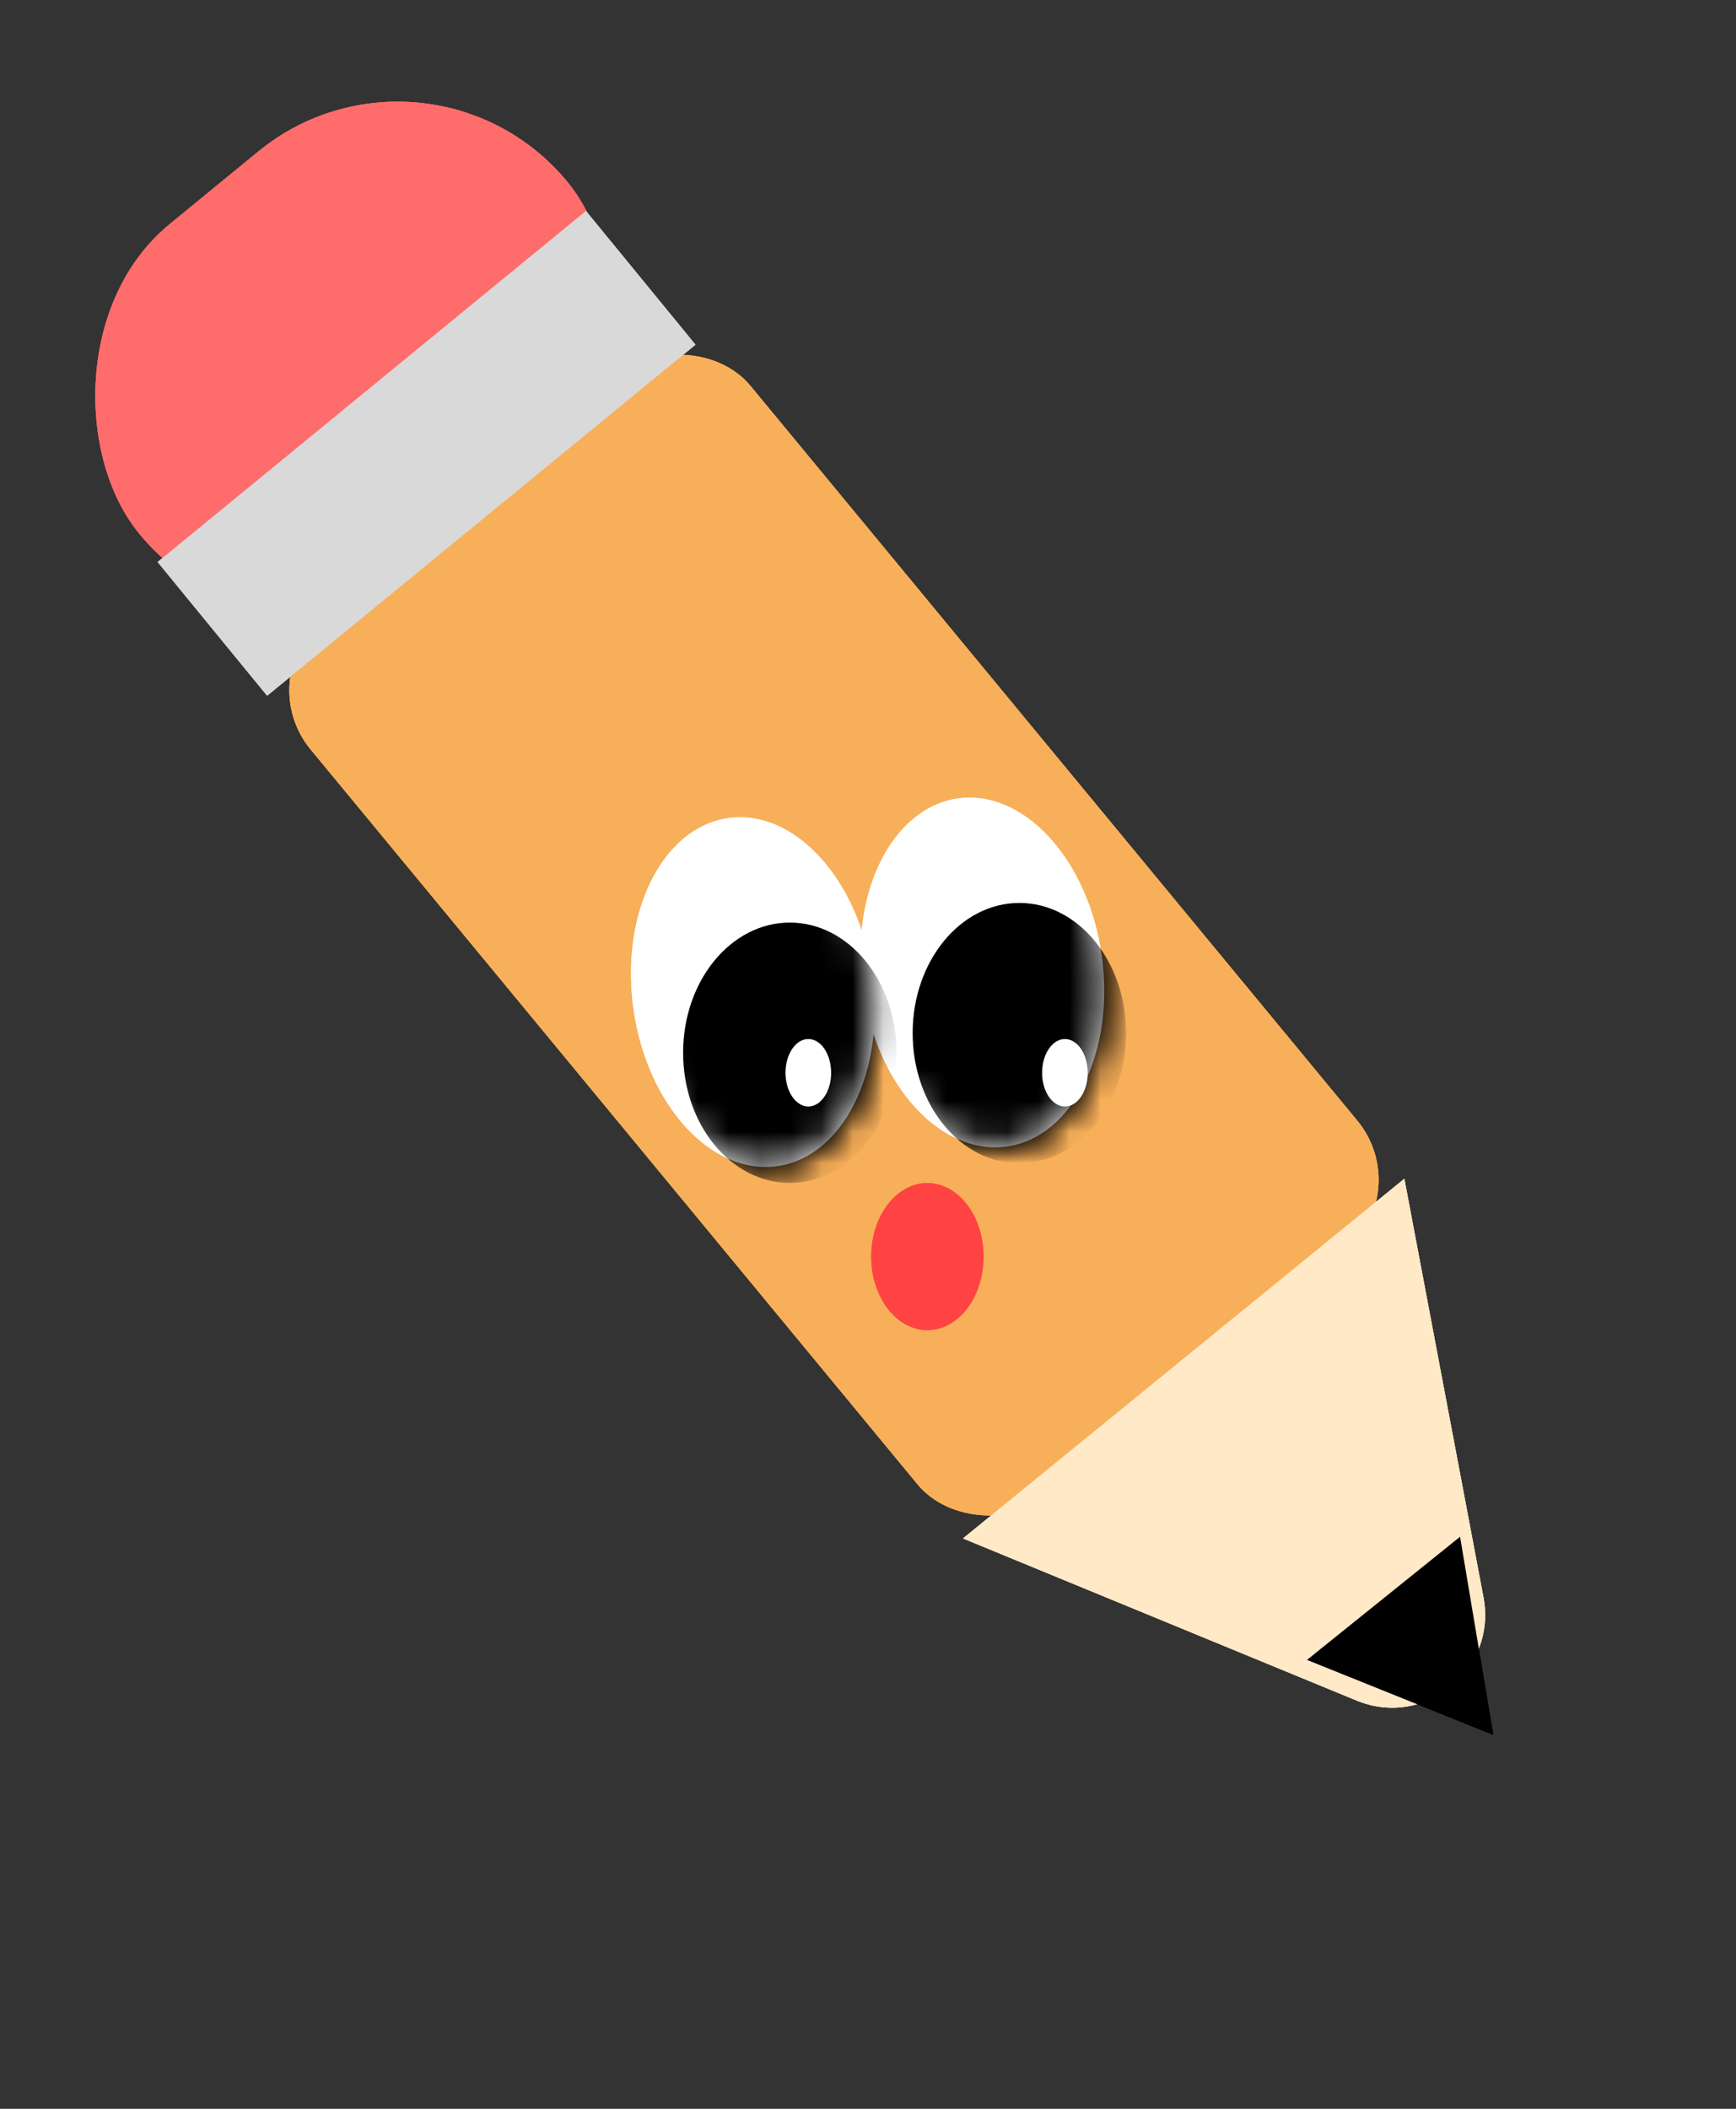 <svg width="56" height="68" viewBox="0 0 56 68" fill="none" xmlns="http://www.w3.org/2000/svg">
<rect x="0" y="0" width="56" height="68" fill="#333333" stroke="none"/>
<rect width="36.729" height="18.403" rx="3" transform="matrix(-0.637 -0.771 -0.771 0.637 45.695 38.45)" fill="#F8AF59"/>
<rect width="17.863" height="14.179" rx="7.089" transform="matrix(-0.774 0.634 0.634 0.774 13.818 0.391)" fill="#FF6C6C"/>
<path d="M40.999 45.343L29.488 40.711L38.949 33.105L40.999 45.343Z" fill="black"/>
<rect width="17.863" height="14.179" rx="7.089" transform="matrix(-0.774 0.634 0.634 0.774 13.819 0.391)" fill="#FF6C6C"/>
<rect width="36.729" height="18.403" rx="3" transform="matrix(-0.637 -0.771 -0.771 0.637 45.695 38.45)" fill="#F8AF59"/>
<ellipse cx="3.889" cy="5.668" rx="3.889" ry="5.668" transform="matrix(-0.99 0.139 0.139 0.99 34.752 25.207)" fill="white"/>
<mask id="mask0_1300_4302" style="mask-type:alpha" maskUnits="userSpaceOnUse" x="27" y="25" width="9" height="12">
<ellipse cx="3.889" cy="5.668" rx="3.889" ry="5.668" transform="matrix(-0.99 0.139 0.139 0.99 34.752 25.207)" fill="white"/>
</mask>
<g mask="url(#mask0_1300_4302)">
<ellipse cx="3.442" cy="4.197" rx="3.442" ry="4.197" transform="matrix(-1 0 0 1 36.324 29.116)" fill="black"/>
</g>
<ellipse cx="3.889" cy="5.668" rx="3.889" ry="5.668" transform="matrix(-0.99 0.139 0.139 0.99 27.347 25.84)" fill="white"/>
<mask id="mask1_1300_4302" style="mask-type:alpha" maskUnits="userSpaceOnUse" x="20" y="26" width="9" height="12">
<ellipse cx="3.889" cy="5.668" rx="3.889" ry="5.668" transform="matrix(-0.99 0.139 0.139 0.99 27.347 25.84)" fill="white"/>
</mask>
<g mask="url(#mask1_1300_4302)">
<ellipse cx="3.442" cy="4.197" rx="3.442" ry="4.197" transform="matrix(-1 0 0 1 28.92 29.749)" fill="black"/>
</g>
<ellipse cx="0.736" cy="1.088" rx="0.736" ry="1.088" transform="matrix(-1 0 0 1 26.811 33.504)" fill="white"/>
<ellipse cx="0.736" cy="1.088" rx="0.736" ry="1.088" transform="matrix(-1 0 0 1 35.088 33.504)" fill="white"/>
<ellipse cx="1.812" cy="2.37" rx="1.812" ry="2.37" transform="matrix(-1 0 0 1 31.727 38.15)" fill="#FF4343"/>
<path d="M43.764 54.836C45.966 55.742 48.296 53.844 47.853 51.504L45.301 38.011L31.065 49.608L43.764 54.836Z" fill="#FFE9C7"/>
<path d="M48.17 55.942L42.161 53.525L47.099 49.554L48.17 55.942Z" fill="black"/>
<path d="M18.902 6.801L5.083 18.122L8.617 22.436L22.436 11.115L18.902 6.801Z" fill="#D9D9D9"/>
<path d="M40.999 45.343L29.488 40.711L38.949 33.105L40.999 45.343Z" fill="black"/>
<rect width="17.863" height="14.179" rx="7.089" transform="matrix(-0.774 0.634 0.634 0.774 13.819 0.391)" fill="#FF6C6C"/>
<rect width="36.729" height="18.403" rx="3" transform="matrix(-0.637 -0.771 -0.771 0.637 45.695 38.45)" fill="#F8AF59"/>
<ellipse cx="3.889" cy="5.668" rx="3.889" ry="5.668" transform="matrix(-0.99 0.139 0.139 0.99 34.752 25.207)" fill="white"/>
<mask id="mask2_1300_4302" style="mask-type:alpha" maskUnits="userSpaceOnUse" x="27" y="25" width="9" height="12">
<ellipse cx="3.889" cy="5.668" rx="3.889" ry="5.668" transform="matrix(-0.99 0.139 0.139 0.99 34.752 25.207)" fill="white"/>
</mask>
<g mask="url(#mask2_1300_4302)">
<ellipse cx="3.442" cy="4.197" rx="3.442" ry="4.197" transform="matrix(-1 0 0 1 36.324 29.116)" fill="black"/>
</g>
<ellipse cx="3.889" cy="5.668" rx="3.889" ry="5.668" transform="matrix(-0.99 0.139 0.139 0.99 27.347 25.84)" fill="white"/>
<mask id="mask3_1300_4302" style="mask-type:alpha" maskUnits="userSpaceOnUse" x="20" y="26" width="9" height="12">
<ellipse cx="3.889" cy="5.668" rx="3.889" ry="5.668" transform="matrix(-0.99 0.139 0.139 0.99 27.347 25.84)" fill="white"/>
</mask>
<g mask="url(#mask3_1300_4302)">
<ellipse cx="3.442" cy="4.197" rx="3.442" ry="4.197" transform="matrix(-1 0 0 1 28.92 29.749)" fill="black"/>
</g>
<ellipse cx="0.736" cy="1.088" rx="0.736" ry="1.088" transform="matrix(-1 0 0 1 26.811 33.504)" fill="white"/>
<ellipse cx="0.736" cy="1.088" rx="0.736" ry="1.088" transform="matrix(-1 0 0 1 35.088 33.504)" fill="white"/>
<ellipse cx="1.812" cy="2.37" rx="1.812" ry="2.37" transform="matrix(-1 0 0 1 31.727 38.15)" fill="#FF4343"/>
<path d="M43.764 54.836C45.966 55.742 48.296 53.844 47.853 51.504L45.301 38.011L31.065 49.608L43.764 54.836Z" fill="#FFE9C7"/>
<path d="M48.17 55.942L42.161 53.525L47.099 49.554L48.17 55.942Z" fill="black"/>
<path d="M18.902 6.801L5.083 18.122L8.617 22.436L22.436 11.115L18.902 6.801Z" fill="#D9D9D9"/>
<ellipse cx="3.889" cy="5.668" rx="3.889" ry="5.668" transform="matrix(-0.99 0.139 0.139 0.99 34.752 25.207)" fill="white"/>
<mask id="mask4_1300_4302" style="mask-type:alpha" maskUnits="userSpaceOnUse" x="27" y="25" width="9" height="12">
<ellipse cx="3.889" cy="5.668" rx="3.889" ry="5.668" transform="matrix(-0.99 0.139 0.139 0.99 34.752 25.207)" fill="white"/>
</mask>
<g mask="url(#mask4_1300_4302)">
<ellipse cx="3.442" cy="4.197" rx="3.442" ry="4.197" transform="matrix(-1 0 0 1 36.324 29.116)" fill="black"/>
</g>
<ellipse cx="3.889" cy="5.668" rx="3.889" ry="5.668" transform="matrix(-0.99 0.139 0.139 0.99 27.347 25.84)" fill="white"/>
<mask id="mask5_1300_4302" style="mask-type:alpha" maskUnits="userSpaceOnUse" x="20" y="26" width="9" height="12">
<ellipse cx="3.889" cy="5.668" rx="3.889" ry="5.668" transform="matrix(-0.99 0.139 0.139 0.99 27.347 25.84)" fill="white"/>
</mask>
<g mask="url(#mask5_1300_4302)">
<ellipse cx="3.442" cy="4.197" rx="3.442" ry="4.197" transform="matrix(-1 0 0 1 28.92 29.749)" fill="black"/>
</g>
<ellipse cx="0.736" cy="1.088" rx="0.736" ry="1.088" transform="matrix(-1 0 0 1 26.811 33.504)" fill="white"/>
<ellipse cx="0.736" cy="1.088" rx="0.736" ry="1.088" transform="matrix(-1 0 0 1 35.088 33.504)" fill="white"/>
<ellipse cx="1.812" cy="2.37" rx="1.812" ry="2.37" transform="matrix(-1 0 0 1 31.727 38.15)" fill="#FF4343"/>
<path d="M43.763 54.836C45.966 55.742 48.296 53.844 47.853 51.504L45.301 38.011L31.065 49.608L43.763 54.836Z" fill="#FFE9C7"/>
<path d="M48.17 55.942L42.161 53.525L47.099 49.554L48.17 55.942Z" fill="black"/>
</svg>
